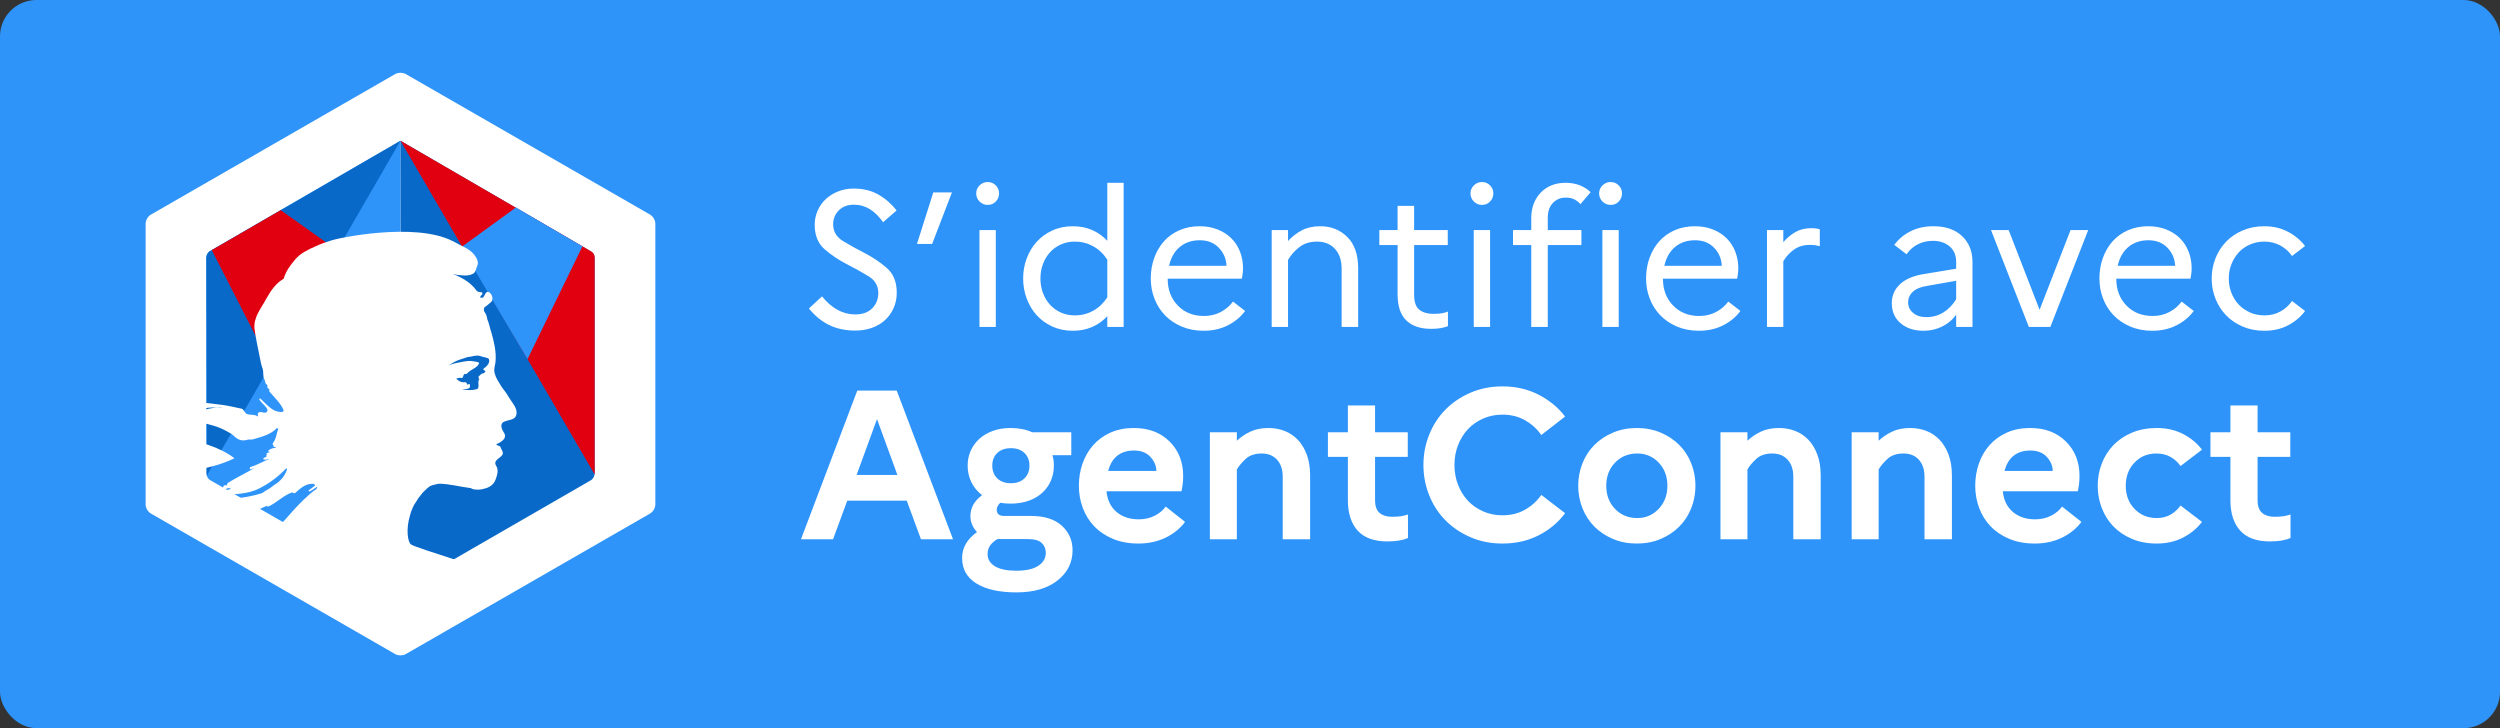 <?xml version="1.0" encoding="UTF-8"?>
<svg width="206px" height="60px" viewBox="0 0 206 60" version="1.1" xmlns="http://www.w3.org/2000/svg" xmlns:xlink="http://www.w3.org/1999/xlink">
    <rect x="0" y="0" width="206" height="60" fill="#333333" stroke="none"/>
    <title>ac-btn@3x</title>
    <g id="Page-1" stroke="none" stroke-width="1" fill="none" fill-rule="evenodd">
        <g id="Artboard-Copy-33" transform="translate(-705, -460)">
            <g id="ac-btn" transform="translate(705, 460)">
                <rect id="Rectangle" fill="#2E94FA" x="0" y="0" width="206" height="60" rx="3"></rect>
                <path d="M70.487,27.239 C70.973,27.239 71.424,27.165 71.841,27.017 C72.258,26.87 72.617,26.659 72.918,26.384 C73.219,26.11 73.456,25.78 73.63,25.395 C73.805,25.009 73.892,24.584 73.892,24.12 C73.892,23.233 73.617,22.552 73.068,22.078 C72.519,21.602 71.92,21.199 71.271,20.866 C70.622,20.534 70.023,20.201 69.474,19.869 C68.925,19.536 68.651,19.074 68.651,18.483 C68.651,18.029 68.807,17.647 69.118,17.335 C69.429,17.024 69.844,16.868 70.361,16.868 C70.846,16.868 71.287,16.992 71.683,17.24 C72.079,17.488 72.44,17.845 72.767,18.309 L73.876,17.343 C73.464,16.805 72.968,16.37 72.388,16.037 C71.807,15.705 71.126,15.538 70.345,15.538 C69.881,15.538 69.45,15.617 69.055,15.776 C68.659,15.934 68.318,16.148 68.033,16.417 C67.748,16.686 67.527,17.003 67.368,17.367 C67.21,17.731 67.131,18.114 67.131,18.515 C67.131,19.391 67.405,20.067 67.954,20.542 C68.503,21.017 69.102,21.42 69.751,21.753 C70.4,22.085 70.999,22.418 71.548,22.75 C72.097,23.083 72.372,23.545 72.372,24.136 C72.372,24.642 72.205,25.065 71.873,25.402 C71.54,25.74 71.073,25.909 70.472,25.909 C69.954,25.909 69.466,25.782 69.007,25.529 C68.548,25.276 68.123,24.906 67.733,24.421 L66.656,25.418 C67.141,26.02 67.696,26.474 68.318,26.78 C68.941,27.086 69.664,27.239 70.487,27.239 Z M76.809,20.098 L78.44,15.855 L76.904,15.855 L75.558,20.098 L76.809,20.098 Z M81.389,16.884 C81.653,16.884 81.875,16.792 82.054,16.607 C82.234,16.422 82.323,16.198 82.323,15.934 C82.323,15.681 82.234,15.462 82.054,15.277 C81.875,15.092 81.653,15 81.389,15 C81.125,15 80.901,15.092 80.716,15.277 C80.532,15.462 80.439,15.681 80.439,15.934 C80.439,16.198 80.532,16.422 80.716,16.607 C80.901,16.792 81.125,16.884 81.389,16.884 Z M82.054,26.938 L82.054,18.958 L80.708,18.958 L80.708,26.938 L82.054,26.938 Z M88.407,27.255 C88.978,27.255 89.503,27.152 89.983,26.946 C90.463,26.74 90.883,26.442 91.242,26.052 L91.242,26.938 L92.588,26.938 L92.588,15.063 L91.242,15.063 L91.242,19.845 C90.883,19.454 90.463,19.156 89.983,18.95 C89.503,18.745 88.978,18.642 88.407,18.642 C87.785,18.642 87.22,18.758 86.713,18.99 C86.207,19.222 85.777,19.534 85.423,19.924 C85.069,20.315 84.795,20.771 84.6,21.294 C84.404,21.816 84.307,22.368 84.307,22.948 C84.307,23.529 84.404,24.08 84.6,24.603 C84.795,25.125 85.069,25.582 85.423,25.973 C85.777,26.363 86.207,26.674 86.713,26.907 C87.22,27.139 87.785,27.255 88.407,27.255 Z M88.566,25.988 C88.144,25.988 87.758,25.909 87.41,25.751 C87.062,25.593 86.763,25.376 86.515,25.102 C86.267,24.827 86.075,24.505 85.938,24.136 C85.8,23.766 85.732,23.371 85.732,22.948 C85.732,22.526 85.8,22.13 85.938,21.761 C86.075,21.391 86.267,21.069 86.515,20.795 C86.763,20.521 87.062,20.304 87.41,20.146 C87.758,19.988 88.144,19.908 88.566,19.908 C89.104,19.908 89.606,20.035 90.07,20.288 C90.534,20.542 90.925,20.911 91.242,21.397 L91.242,24.5 C90.936,24.975 90.55,25.342 90.086,25.6 C89.621,25.859 89.115,25.988 88.566,25.988 Z M99.178,27.255 C99.917,27.255 100.58,27.107 101.165,26.812 C101.751,26.516 102.229,26.12 102.598,25.624 L101.601,24.848 C101.337,25.207 100.999,25.495 100.588,25.711 C100.176,25.928 99.717,26.036 99.21,26.036 C98.323,26.036 97.603,25.748 97.049,25.173 C96.495,24.598 96.218,23.872 96.218,22.996 L96.218,22.964 L102.329,22.964 C102.35,22.859 102.371,22.729 102.392,22.576 C102.414,22.423 102.424,22.267 102.424,22.109 C102.424,21.613 102.34,21.151 102.171,20.724 C102.002,20.296 101.762,19.929 101.45,19.623 C101.139,19.317 100.762,19.077 100.318,18.903 C99.875,18.729 99.384,18.642 98.846,18.642 C98.234,18.642 97.677,18.753 97.175,18.974 C96.674,19.196 96.252,19.499 95.909,19.885 C95.566,20.27 95.299,20.726 95.109,21.254 C94.919,21.782 94.824,22.347 94.824,22.948 C94.824,23.529 94.924,24.08 95.125,24.603 C95.326,25.125 95.613,25.582 95.988,25.973 C96.363,26.363 96.822,26.674 97.365,26.907 C97.909,27.139 98.513,27.255 99.178,27.255 Z M101.062,21.903 L96.328,21.903 C96.487,21.217 96.787,20.695 97.231,20.336 C97.674,19.977 98.218,19.797 98.862,19.797 C99.516,19.797 100.041,20.006 100.437,20.423 C100.833,20.84 101.041,21.333 101.062,21.903 Z M106.133,26.938 L106.133,21.413 C106.387,20.99 106.706,20.634 107.091,20.344 C107.477,20.053 107.954,19.908 108.524,19.908 C109.136,19.908 109.627,20.106 109.997,20.502 C110.366,20.898 110.551,21.449 110.551,22.157 L110.551,26.938 L111.912,26.938 L111.912,22.109 C111.912,20.98 111.614,20.119 111.018,19.528 C110.422,18.937 109.68,18.642 108.793,18.642 C108.202,18.642 107.693,18.755 107.265,18.982 C106.838,19.209 106.461,19.502 106.133,19.861 L106.133,18.958 L104.787,18.958 L104.787,26.938 L106.133,26.938 Z M117.933,27.097 C118.218,27.097 118.472,27.078 118.693,27.041 C118.915,27.004 119.121,26.949 119.311,26.875 L119.311,25.672 C119.163,25.735 118.994,25.782 118.804,25.814 C118.614,25.846 118.387,25.862 118.123,25.862 C117.638,25.862 117.25,25.751 116.96,25.529 C116.669,25.308 116.524,24.885 116.524,24.262 L116.524,20.193 L119.295,20.193 L119.295,18.958 L116.524,18.958 L116.524,16.963 L115.162,16.963 L115.162,18.958 L113.658,18.958 L113.658,20.193 L115.162,20.193 L115.162,24.262 C115.162,25.234 115.403,25.949 115.883,26.408 C116.363,26.867 117.047,27.097 117.933,27.097 Z M122.118,16.884 C122.381,16.884 122.603,16.792 122.782,16.607 C122.962,16.422 123.052,16.198 123.052,15.934 C123.052,15.681 122.962,15.462 122.782,15.277 C122.603,15.092 122.381,15 122.118,15 C121.854,15 121.629,15.092 121.445,15.277 C121.26,15.462 121.168,15.681 121.168,15.934 C121.168,16.198 121.26,16.422 121.445,16.607 C121.629,16.792 121.854,16.884 122.118,16.884 Z M122.782,26.938 L122.782,18.958 L121.437,18.958 L121.437,26.938 L122.782,26.938 Z M127.537,26.938 L127.537,20.193 L130.308,20.193 L130.308,18.958 L127.537,18.958 L127.537,17.945 C127.537,17.428 127.677,17.021 127.956,16.726 C128.236,16.43 128.592,16.282 129.025,16.282 C129.299,16.282 129.534,16.333 129.73,16.433 C129.925,16.533 130.091,16.663 130.228,16.821 L131.067,15.839 C130.835,15.607 130.545,15.42 130.197,15.277 C129.848,15.135 129.452,15.063 129.009,15.063 C128.154,15.063 127.468,15.335 126.951,15.879 C126.434,16.422 126.175,17.122 126.175,17.977 L126.175,18.958 L124.671,18.958 L124.671,20.193 L126.175,20.193 L126.175,26.938 L127.537,26.938 Z M132.718,16.884 C132.982,16.884 133.204,16.792 133.383,16.607 C133.563,16.422 133.653,16.198 133.653,15.934 C133.653,15.681 133.563,15.462 133.383,15.277 C133.204,15.092 132.982,15 132.718,15 C132.454,15 132.23,15.092 132.045,15.277 C131.861,15.462 131.768,15.681 131.768,15.934 C131.768,16.198 131.861,16.422 132.045,16.607 C132.23,16.792 132.454,16.884 132.718,16.884 Z M133.383,26.938 L133.383,18.958 L132.037,18.958 L132.037,26.938 L133.383,26.938 Z M139.99,27.255 C140.729,27.255 141.391,27.107 141.977,26.812 C142.563,26.516 143.041,26.12 143.41,25.624 L142.412,24.848 C142.149,25.207 141.811,25.495 141.399,25.711 C140.988,25.928 140.528,26.036 140.022,26.036 C139.135,26.036 138.415,25.748 137.86,25.173 C137.306,24.598 137.029,23.872 137.029,22.996 L137.029,22.964 L143.141,22.964 C143.162,22.859 143.183,22.729 143.204,22.576 C143.225,22.423 143.236,22.267 143.236,22.109 C143.236,21.613 143.151,21.151 142.982,20.724 C142.814,20.296 142.573,19.929 142.262,19.623 C141.951,19.317 141.573,19.077 141.13,18.903 C140.687,18.729 140.196,18.642 139.657,18.642 C139.045,18.642 138.488,18.753 137.987,18.974 C137.486,19.196 137.063,19.499 136.72,19.885 C136.377,20.27 136.111,20.726 135.921,21.254 C135.731,21.782 135.636,22.347 135.636,22.948 C135.636,23.529 135.736,24.08 135.937,24.603 C136.137,25.125 136.425,25.582 136.8,25.973 C137.174,26.363 137.633,26.674 138.177,26.907 C138.721,27.139 139.325,27.255 139.99,27.255 Z M141.874,21.903 L137.14,21.903 C137.298,21.217 137.599,20.695 138.042,20.336 C138.486,19.977 139.029,19.797 139.673,19.797 C140.328,19.797 140.853,20.006 141.249,20.423 C141.645,20.84 141.853,21.333 141.874,21.903 Z M146.945,26.938 L146.945,21.523 C147.188,21.122 147.489,20.798 147.847,20.55 C148.206,20.302 148.644,20.177 149.162,20.177 C149.32,20.177 149.463,20.188 149.589,20.209 C149.716,20.23 149.837,20.257 149.953,20.288 L149.953,18.895 C149.858,18.863 149.753,18.84 149.637,18.824 C149.521,18.808 149.399,18.8 149.273,18.8 C148.766,18.8 148.325,18.906 147.95,19.117 C147.576,19.328 147.241,19.608 146.945,19.956 L146.945,18.958 L145.599,18.958 L145.599,26.938 L146.945,26.938 Z M158.512,27.255 C159.05,27.255 159.557,27.139 160.032,26.907 C160.507,26.674 160.892,26.347 161.188,25.925 L161.188,26.938 L162.533,26.938 L162.533,21.587 C162.533,20.711 162.248,20.001 161.678,19.457 C161.108,18.913 160.317,18.642 159.303,18.642 C158.607,18.642 157.984,18.779 157.435,19.053 C156.886,19.328 156.438,19.703 156.089,20.177 L157.102,20.953 C157.335,20.605 157.638,20.333 158.013,20.138 C158.388,19.943 158.807,19.845 159.272,19.845 C159.831,19.845 160.29,19.998 160.649,20.304 C161.008,20.61 161.188,21.038 161.188,21.587 L161.188,22.141 L158.512,22.584 C157.657,22.721 157.005,23.001 156.556,23.423 C156.108,23.846 155.883,24.363 155.883,24.975 C155.883,25.672 156.126,26.226 156.612,26.637 C157.097,27.049 157.731,27.255 158.512,27.255 Z M158.733,26.131 C158.279,26.131 157.915,26.015 157.641,25.782 C157.366,25.55 157.229,25.265 157.229,24.927 C157.229,24.579 157.358,24.284 157.617,24.041 C157.876,23.798 158.279,23.634 158.828,23.55 L161.188,23.138 L161.188,24.658 C160.913,25.112 160.567,25.471 160.15,25.735 C159.733,25.999 159.261,26.131 158.733,26.131 Z M168.95,26.938 L172.069,18.958 L170.613,18.958 L168.063,25.529 L165.514,18.958 L164.058,18.958 L167.177,26.938 L168.95,26.938 Z M177.346,27.255 C178.085,27.255 178.747,27.107 179.333,26.812 C179.919,26.516 180.396,26.12 180.766,25.624 L179.768,24.848 C179.504,25.207 179.167,25.495 178.755,25.711 C178.343,25.928 177.884,26.036 177.377,26.036 C176.491,26.036 175.77,25.748 175.216,25.173 C174.662,24.598 174.385,23.872 174.385,22.996 L174.385,22.964 L180.497,22.964 C180.518,22.859 180.539,22.729 180.56,22.576 C180.581,22.423 180.592,22.267 180.592,22.109 C180.592,21.613 180.507,21.151 180.338,20.724 C180.169,20.296 179.929,19.929 179.618,19.623 C179.307,19.317 178.929,19.077 178.486,18.903 C178.042,18.729 177.552,18.642 177.013,18.642 C176.401,18.642 175.844,18.753 175.343,18.974 C174.842,19.196 174.419,19.499 174.076,19.885 C173.733,20.27 173.467,20.726 173.277,21.254 C173.087,21.782 172.992,22.347 172.992,22.948 C172.992,23.529 173.092,24.08 173.292,24.603 C173.493,25.125 173.781,25.582 174.155,25.973 C174.53,26.363 174.989,26.674 175.533,26.907 C176.077,27.139 176.681,27.255 177.346,27.255 Z M179.23,21.903 L174.496,21.903 C174.654,21.217 174.955,20.695 175.398,20.336 C175.842,19.977 176.385,19.797 177.029,19.797 C177.684,19.797 178.209,20.006 178.605,20.423 C179,20.84 179.209,21.333 179.23,21.903 Z M186.581,27.255 C187.309,27.255 187.958,27.107 188.528,26.812 C189.098,26.516 189.568,26.12 189.938,25.624 L188.861,24.801 C188.618,25.16 188.301,25.447 187.911,25.664 C187.52,25.88 187.082,25.988 186.597,25.988 C186.164,25.988 185.768,25.909 185.409,25.751 C185.05,25.593 184.742,25.379 184.483,25.11 C184.224,24.84 184.021,24.518 183.873,24.144 C183.726,23.769 183.652,23.371 183.652,22.948 C183.652,22.526 183.726,22.13 183.873,21.761 C184.021,21.391 184.222,21.069 184.475,20.795 C184.728,20.521 185.037,20.304 185.401,20.146 C185.765,19.988 186.159,19.908 186.581,19.908 C187.066,19.908 187.507,20.017 187.903,20.233 C188.299,20.449 188.618,20.737 188.861,21.096 L189.938,20.273 C189.568,19.787 189.096,19.394 188.52,19.093 C187.945,18.792 187.299,18.642 186.581,18.642 C185.926,18.642 185.33,18.758 184.792,18.99 C184.253,19.222 183.797,19.534 183.422,19.924 C183.047,20.315 182.757,20.771 182.551,21.294 C182.345,21.816 182.243,22.368 182.243,22.948 C182.243,23.529 182.345,24.08 182.551,24.603 C182.757,25.125 183.047,25.582 183.422,25.973 C183.797,26.363 184.253,26.674 184.792,26.907 C185.33,27.139 185.926,27.255 186.581,27.255 Z M68.642,44.438 L69.815,41.253 L74.715,41.253 L75.888,44.438 L78.53,44.438 L73.892,32.188 L70.638,32.188 L66,44.438 L68.642,44.438 Z M73.945,39.136 L70.585,39.136 L72.265,34.533 L73.945,39.136 Z M83.759,48.813 C85.182,48.813 86.308,48.487 87.136,47.833 C87.965,47.18 88.379,46.352 88.379,45.348 C88.379,44.532 88.084,43.855 87.495,43.318 C86.906,42.782 86.057,42.513 84.949,42.513 L82.726,42.513 C82.528,42.513 82.379,42.47 82.28,42.382 C82.181,42.295 82.131,42.163 82.131,41.988 C82.131,41.895 82.157,41.799 82.21,41.7 C82.263,41.6 82.335,41.51 82.429,41.428 C82.557,41.452 82.691,41.469 82.831,41.481 C82.971,41.493 83.117,41.498 83.269,41.498 C83.84,41.498 84.348,41.417 84.791,41.253 C85.235,41.09 85.608,40.865 85.911,40.58 C86.215,40.294 86.445,39.961 86.603,39.582 C86.76,39.203 86.839,38.798 86.839,38.366 C86.839,38.214 86.83,38.068 86.812,37.928 C86.795,37.788 86.763,37.648 86.716,37.508 L88.274,37.508 L88.274,35.618 L85.054,35.618 C84.797,35.502 84.52,35.414 84.222,35.356 C83.925,35.298 83.607,35.268 83.269,35.268 C82.72,35.268 82.228,35.35 81.79,35.513 C81.353,35.677 80.982,35.898 80.679,36.178 C80.375,36.458 80.142,36.785 79.979,37.158 C79.815,37.532 79.734,37.934 79.734,38.366 C79.734,38.856 79.836,39.311 80.04,39.731 C80.244,40.151 80.539,40.507 80.924,40.798 C80.597,41.043 80.355,41.309 80.198,41.595 C80.04,41.88 79.961,42.198 79.961,42.548 C79.961,42.77 80.008,42.995 80.101,43.222 C80.195,43.45 80.329,43.657 80.504,43.843 C80.107,44.123 79.804,44.441 79.594,44.797 C79.384,45.153 79.279,45.547 79.279,45.978 C79.279,46.9 79.675,47.603 80.469,48.087 C81.262,48.571 82.359,48.813 83.759,48.813 Z M83.304,39.818 C82.825,39.818 82.449,39.684 82.175,39.416 C81.901,39.148 81.764,38.798 81.764,38.366 C81.764,37.934 81.901,37.587 82.175,37.325 C82.449,37.062 82.825,36.931 83.304,36.931 C83.77,36.931 84.141,37.062 84.415,37.325 C84.689,37.587 84.826,37.934 84.826,38.366 C84.826,38.798 84.689,39.148 84.415,39.416 C84.141,39.684 83.77,39.818 83.304,39.818 Z M83.741,47.028 C82.971,47.028 82.385,46.906 81.983,46.661 C81.58,46.416 81.379,46.083 81.379,45.663 C81.379,45.383 81.449,45.144 81.589,44.946 C81.729,44.748 81.927,44.573 82.184,44.421 L84.704,44.421 C85.24,44.421 85.62,44.529 85.841,44.745 C86.063,44.96 86.174,45.232 86.174,45.558 C86.174,45.99 85.97,46.343 85.561,46.617 C85.153,46.891 84.546,47.028 83.741,47.028 Z M93.8,44.788 C94.628,44.788 95.375,44.628 96.04,44.307 C96.705,43.986 97.242,43.552 97.65,43.003 L96.058,41.743 C95.824,42.058 95.515,42.312 95.13,42.505 C94.745,42.697 94.313,42.793 93.835,42.793 C93.088,42.793 92.476,42.589 91.998,42.181 C91.519,41.773 91.245,41.207 91.175,40.483 L97.353,40.483 C97.388,40.332 97.42,40.145 97.449,39.923 C97.478,39.702 97.493,39.468 97.493,39.223 C97.493,38.068 97.119,37.12 96.373,36.38 C95.626,35.639 94.646,35.268 93.433,35.268 C92.709,35.268 92.067,35.394 91.507,35.645 C90.948,35.895 90.475,36.237 90.09,36.668 C89.705,37.1 89.41,37.605 89.206,38.182 C89.002,38.76 88.9,39.375 88.9,40.028 C88.9,40.67 89.008,41.28 89.224,41.857 C89.44,42.435 89.755,42.939 90.169,43.371 C90.583,43.803 91.096,44.147 91.709,44.403 C92.321,44.66 93.018,44.788 93.8,44.788 Z M95.287,38.803 L91.315,38.803 C91.467,38.232 91.723,37.809 92.085,37.535 C92.447,37.26 92.896,37.123 93.433,37.123 C94.016,37.123 94.468,37.295 94.789,37.64 C95.11,37.984 95.276,38.372 95.287,38.803 Z M101.916,44.438 L101.916,38.681 C102.08,38.401 102.322,38.112 102.642,37.815 C102.963,37.517 103.404,37.368 103.964,37.368 C104.5,37.368 104.923,37.54 105.233,37.885 C105.542,38.229 105.696,38.693 105.696,39.276 L105.696,44.438 L107.954,44.438 L107.954,39.188 C107.954,38.535 107.863,37.963 107.683,37.473 C107.502,36.983 107.257,36.575 106.948,36.248 C106.638,35.922 106.277,35.677 105.862,35.513 C105.448,35.35 105.002,35.268 104.524,35.268 C103.94,35.268 103.436,35.37 103.01,35.575 C102.584,35.779 102.22,36.027 101.916,36.318 L101.916,35.618 L99.694,35.618 L99.694,44.438 L101.916,44.438 Z M114.32,44.613 C114.682,44.613 115,44.59 115.274,44.543 C115.548,44.497 115.796,44.427 116.017,44.333 L116.017,42.391 C115.866,42.449 115.685,42.496 115.475,42.531 C115.265,42.566 115.008,42.583 114.705,42.583 C114.273,42.583 113.932,42.478 113.681,42.268 C113.43,42.058 113.305,41.708 113.305,41.218 L113.305,37.648 L116,37.648 L116,35.618 L113.305,35.618 L113.305,33.413 L111.065,33.413 L111.065,35.618 L109.42,35.618 L109.42,37.648 L111.065,37.648 L111.065,41.218 C111.065,42.292 111.333,43.126 111.87,43.721 C112.407,44.316 113.223,44.613 114.32,44.613 Z M123.801,44.788 C124.91,44.788 125.907,44.561 126.794,44.106 C127.68,43.651 128.404,43.044 128.964,42.286 L127.004,40.781 C126.654,41.283 126.207,41.688 125.665,41.997 C125.123,42.306 124.501,42.461 123.801,42.461 C123.23,42.461 122.699,42.353 122.209,42.137 C121.719,41.921 121.302,41.63 120.957,41.262 C120.613,40.895 120.342,40.457 120.144,39.95 C119.945,39.442 119.846,38.897 119.846,38.313 C119.846,37.73 119.945,37.185 120.144,36.677 C120.342,36.17 120.613,35.732 120.957,35.365 C121.302,34.997 121.719,34.705 122.209,34.49 C122.699,34.274 123.23,34.166 123.801,34.166 C124.501,34.166 125.123,34.32 125.665,34.63 C126.207,34.939 126.654,35.344 127.004,35.846 L128.964,34.323 C128.404,33.588 127.68,32.99 126.794,32.53 C125.907,32.069 124.91,31.838 123.801,31.838 C122.845,31.838 121.964,32.013 121.159,32.363 C120.354,32.713 119.665,33.18 119.094,33.763 C118.522,34.347 118.079,35.032 117.764,35.82 C117.449,36.607 117.291,37.438 117.291,38.313 C117.291,39.188 117.449,40.02 117.764,40.807 C118.079,41.595 118.522,42.28 119.094,42.863 C119.665,43.447 120.354,43.913 121.159,44.263 C121.964,44.613 122.845,44.788 123.801,44.788 Z M134.875,44.788 C135.587,44.788 136.24,44.663 136.835,44.412 C137.43,44.161 137.94,43.823 138.366,43.397 C138.792,42.971 139.122,42.467 139.355,41.883 C139.588,41.3 139.705,40.682 139.705,40.028 C139.705,39.375 139.588,38.757 139.355,38.173 C139.122,37.59 138.792,37.085 138.366,36.66 C137.94,36.234 137.43,35.895 136.835,35.645 C136.24,35.394 135.587,35.268 134.875,35.268 C134.163,35.268 133.51,35.394 132.915,35.645 C132.32,35.895 131.81,36.234 131.384,36.66 C130.958,37.085 130.628,37.59 130.395,38.173 C130.162,38.757 130.045,39.375 130.045,40.028 C130.045,40.682 130.162,41.3 130.395,41.883 C130.628,42.467 130.958,42.971 131.384,43.397 C131.81,43.823 132.32,44.161 132.915,44.412 C133.51,44.663 134.163,44.788 134.875,44.788 Z M134.91,42.688 C134.175,42.688 133.565,42.438 133.081,41.936 C132.597,41.434 132.355,40.798 132.355,40.028 C132.355,39.258 132.597,38.623 133.081,38.121 C133.565,37.619 134.175,37.368 134.91,37.368 C135.61,37.368 136.199,37.619 136.678,38.121 C137.156,38.623 137.395,39.258 137.395,40.028 C137.395,40.787 137.156,41.42 136.678,41.927 C136.199,42.435 135.61,42.688 134.91,42.688 Z M143.989,44.438 L143.989,38.681 C144.152,38.401 144.394,38.112 144.715,37.815 C145.036,37.517 145.476,37.368 146.036,37.368 C146.573,37.368 146.996,37.54 147.305,37.885 C147.614,38.229 147.769,38.693 147.769,39.276 L147.769,44.438 L150.026,44.438 L150.026,39.188 C150.026,38.535 149.936,37.963 149.755,37.473 C149.574,36.983 149.329,36.575 149.02,36.248 C148.711,35.922 148.349,35.677 147.935,35.513 C147.521,35.35 147.075,35.268 146.596,35.268 C146.013,35.268 145.508,35.37 145.083,35.575 C144.657,35.779 144.292,36.027 143.989,36.318 L143.989,35.618 L141.766,35.618 L141.766,44.438 L143.989,44.438 Z M154.8,44.438 L154.8,38.681 C154.963,38.401 155.205,38.112 155.526,37.815 C155.847,37.517 156.287,37.368 156.847,37.368 C157.384,37.368 157.807,37.54 158.116,37.885 C158.425,38.229 158.58,38.693 158.58,39.276 L158.58,44.438 L160.838,44.438 L160.838,39.188 C160.838,38.535 160.747,37.963 160.566,37.473 C160.385,36.983 160.14,36.575 159.831,36.248 C159.522,35.922 159.16,35.677 158.746,35.513 C158.332,35.35 157.886,35.268 157.407,35.268 C156.824,35.268 156.32,35.37 155.894,35.575 C155.468,35.779 155.103,36.027 154.8,36.318 L154.8,35.618 L152.577,35.618 L152.577,44.438 L154.8,44.438 Z M167.659,44.788 C168.487,44.788 169.234,44.628 169.899,44.307 C170.564,43.986 171.1,43.552 171.509,43.003 L169.916,41.743 C169.683,42.058 169.374,42.312 168.989,42.505 C168.604,42.697 168.172,42.793 167.694,42.793 C166.947,42.793 166.335,42.589 165.856,42.181 C165.378,41.773 165.104,41.207 165.034,40.483 L171.211,40.483 C171.246,40.332 171.278,40.145 171.308,39.923 C171.337,39.702 171.351,39.468 171.351,39.223 C171.351,38.068 170.978,37.12 170.231,36.38 C169.485,35.639 168.505,35.268 167.291,35.268 C166.568,35.268 165.926,35.394 165.366,35.645 C164.806,35.895 164.334,36.237 163.949,36.668 C163.564,37.1 163.269,37.605 163.065,38.182 C162.861,38.76 162.759,39.375 162.759,40.028 C162.759,40.67 162.867,41.28 163.083,41.857 C163.298,42.435 163.613,42.939 164.028,43.371 C164.442,43.803 164.955,44.147 165.567,44.403 C166.18,44.66 166.877,44.788 167.659,44.788 Z M169.146,38.803 L165.174,38.803 C165.325,38.232 165.582,37.809 165.944,37.535 C166.305,37.26 166.755,37.123 167.291,37.123 C167.875,37.123 168.327,37.295 168.648,37.64 C168.968,37.984 169.135,38.372 169.146,38.803 Z M177.718,44.788 C178.523,44.788 179.243,44.625 179.879,44.298 C180.515,43.972 181.037,43.54 181.445,43.003 L179.678,41.656 C179.468,41.959 179.196,42.207 178.864,42.4 C178.531,42.592 178.149,42.688 177.718,42.688 C176.982,42.688 176.373,42.438 175.889,41.936 C175.405,41.434 175.162,40.798 175.162,40.028 C175.162,39.258 175.402,38.623 175.88,38.121 C176.358,37.619 176.959,37.368 177.683,37.368 C178.137,37.368 178.531,37.465 178.864,37.657 C179.196,37.85 179.468,38.098 179.678,38.401 L181.445,37.053 C181.037,36.517 180.515,36.085 179.879,35.758 C179.243,35.432 178.523,35.268 177.718,35.268 C176.959,35.268 176.277,35.397 175.67,35.653 C175.063,35.91 174.553,36.254 174.139,36.686 C173.725,37.118 173.407,37.622 173.185,38.2 C172.963,38.777 172.852,39.387 172.852,40.028 C172.852,40.67 172.963,41.28 173.185,41.857 C173.407,42.435 173.725,42.939 174.139,43.371 C174.553,43.803 175.063,44.147 175.67,44.403 C176.277,44.66 176.959,44.788 177.718,44.788 Z M187.041,44.613 C187.403,44.613 187.721,44.59 187.995,44.543 C188.269,44.497 188.517,44.427 188.739,44.333 L188.739,42.391 C188.587,42.449 188.406,42.496 188.196,42.531 C187.986,42.566 187.73,42.583 187.426,42.583 C186.995,42.583 186.653,42.478 186.403,42.268 C186.152,42.058 186.026,41.708 186.026,41.218 L186.026,37.648 L188.721,37.648 L188.721,35.618 L186.026,35.618 L186.026,33.413 L183.786,33.413 L183.786,35.618 L182.141,35.618 L182.141,37.648 L183.786,37.648 L183.786,41.218 C183.786,42.292 184.055,43.126 184.591,43.721 C185.128,44.316 185.945,44.613 187.041,44.613 Z" id="S’identifieravecAgentConnect" fill="#FFFFFF" fill-rule="nonzero"></path>
                <g id="Marianne" transform="translate(12, 6)">
                    <g id="Mosaique" fill-rule="nonzero">
                        <path d="M21.437,0.103 C21.207,-0.034 20.793,-0.034 20.563,0.103 L0.414,11.696 C0.184,11.834 0,12.155 0,12.43 L0,35.57 C0,35.845 0.184,36.166 0.414,36.304 L20.563,47.897 C20.793,48.034 21.207,48.034 21.437,47.897 L41.586,36.304 C41.816,36.166 42,35.845 42,35.57 L42,12.43 C42,12.155 41.816,11.834 41.586,11.696 L21.437,0.103 Z" id="Path" fill="#FFFFFF"></path>
                        <path d="M21,42.598 L5.32,33.566 C5.137,33.474 5,33.199 5,33.015 L5,15.226 C5,14.997 5.137,14.768 5.32,14.676 L21,5.598 L21,42.598 Z" id="XMLID_127_" fill="#2E94FA"></path>
                        <path d="M5.046,33.173 L5,15.239 C5,15.008 5.138,14.777 5.323,14.685 L21,5.598 L5.046,33.173 Z" id="XMLID_125_" fill="#0969C9"></path>
                        <polygon id="Path" fill="#E1000F" points="5.45 14.608 10.3 24.098 15.889 14.7 11.131 11.318"></polygon>
                        <path d="M21.046,42.598 L36.68,33.577 C36.863,33.485 37,33.211 37,33.027 L37,15.26 C37,15.031 36.863,14.802 36.68,14.711 L21,5.598 L21.046,42.598 Z" id="XMLID_124_" fill="#0969C9"></path>
                        <path d="M37,33.098 L37,15.38 C37,15.098 37,14.888 36.68,14.698 L21,5.598 L37,33.098 Z" id="XMLID_121_" fill="#E1000F"></path>
                        <polygon id="Path" fill="#2E94FA" points="35.993 14.298 31.467 23.59 26 14.371 30.513 11.098"></polygon>
                    </g>
                    <path d="M26.239,14.352 C26.61,14.539 26.955,14.778 27.194,15.151 C27.3,15.312 27.433,15.605 27.353,15.818 C27.247,16.057 27.194,16.484 26.955,16.564 C26.663,16.724 26.265,16.724 25.894,16.67 C25.682,16.67 25.496,16.617 25.284,16.564 C26.027,16.857 26.743,17.23 27.247,17.923 C27.3,18.029 27.485,18.083 27.698,18.083 C27.751,18.083 27.751,18.189 27.751,18.243 C27.645,18.349 27.539,18.403 27.592,18.536 L27.751,18.536 C27.99,18.429 27.963,17.923 28.308,18.083 C28.547,18.243 28.653,18.589 28.52,18.829 C28.308,19.042 28.122,19.175 27.91,19.335 C27.857,19.442 27.857,19.575 27.91,19.682 C28.069,19.895 28.122,20.081 28.148,20.295 C28.308,20.641 28.361,21.041 28.494,21.414 C28.706,22.16 28.891,22.933 28.838,23.679 C28.838,24.079 28.626,24.425 28.785,24.825 C28.891,25.224 29.13,25.518 29.342,25.891 C29.554,26.184 29.74,26.397 29.899,26.69 C29.964,26.803 30.042,26.915 30.121,27.028 L30.201,27.142 C30.451,27.503 30.677,27.877 30.509,28.289 C30.35,28.635 29.82,28.582 29.448,28.795 C29.157,29.035 29.395,29.462 29.554,29.701 C29.793,30.154 29.263,30.448 28.891,30.607 C28.997,30.767 29.183,30.714 29.236,30.821 C29.289,31.06 29.528,31.22 29.395,31.487 C29.334,31.571 29.244,31.643 29.152,31.715 L29.082,31.769 C28.878,31.931 28.704,32.101 28.891,32.393 C29.103,32.739 28.971,33.139 28.838,33.512 C28.679,33.965 28.281,34.178 27.936,34.258 C27.645,34.365 27.273,34.365 26.982,34.311 C26.875,34.258 26.769,34.205 26.69,34.205 C25.841,34.098 24.992,33.858 24.144,33.858 C23.905,33.912 23.639,33.965 23.454,34.045 C23.215,34.205 23.029,34.391 22.844,34.578 C22.817,34.631 22.764,34.658 22.738,34.711 C22.711,34.738 22.685,34.764 22.685,34.791 L22.669,34.807 L22.647,34.829 C22.643,34.833 22.638,34.838 22.632,34.844 C22.472,35.031 22.366,35.218 22.234,35.43 C22.234,35.457 22.207,35.457 22.207,35.457 C22.207,35.484 22.181,35.511 22.154,35.537 C21.995,35.83 21.862,36.15 21.783,36.47 C21.438,37.616 21.597,38.602 21.836,38.842 C21.995,39.002 23.905,39.594 25.585,40.145 C22.65,42.596 20.277,43.822 18.467,43.822 C15.968,43.822 11.777,42.161 5.893,38.84 C7.317,38.84 7.115,39.41 8.441,38.746 C9.077,38.48 10.51,37.816 10.987,37.338 C11.279,37.045 11.571,36.753 11.836,36.434 C12.367,35.823 12.897,35.265 13.507,34.733 C13.693,34.574 13.878,34.414 14.064,34.308 C14.117,34.255 14.117,34.149 14.17,34.096 C13.932,34.202 13.772,34.388 13.507,34.494 C13.454,34.494 13.401,34.441 13.454,34.388 C13.64,34.255 13.825,34.122 13.985,33.989 L13.958,33.989 C13.905,33.989 13.905,33.936 13.905,33.883 C13.242,33.777 12.764,34.229 12.313,34.627 C12.207,34.68 12.101,34.574 12.075,34.574 C11.332,34.813 10.775,35.477 10.032,35.77 L10.032,35.663 C9.741,35.77 9.449,35.956 9.131,36.009 C8.68,36.115 8.282,36.062 7.884,36.062 C7.274,36.115 6.664,36.248 6.054,36.381 C6.027,36.381 6.027,36.381 6.001,36.408 C5.682,36.487 5.364,36.62 5.072,36.78 L5.046,36.806 C5.019,36.833 4.993,36.859 4.966,36.886 C4.86,36.992 4.754,37.125 4.621,37.178 C4.303,37.338 4.064,37.603 3.799,37.843 C3.773,37.869 3.746,37.869 3.72,37.869 C3.454,38.135 3.773,37.338 4.064,37.152 C4.038,37.152 3.985,37.125 4.011,37.099 C4.038,37.045 4.064,37.019 4.091,36.966 C4.091,36.939 4.091,36.939 4.117,36.913 L4.113,36.897 L4.095,36.875 C4.092,36.871 4.091,36.866 4.091,36.859 C4.011,36.913 3.932,36.966 3.852,37.019 C3.72,37.125 3.773,36.514 3.905,36.434 L3.879,36.434 C4.064,36.328 4.277,36.221 4.462,36.115 L4.542,36.036 C4.25,36.142 4.011,36.275 3.746,36.434 C3.746,36.434 3.746,36.248 3.826,36.169 C3.879,36.169 3.932,36.169 3.932,36.221 C4.894,35.479 6.062,35.281 7.242,35.109 L7.564,35.062 C8.261,34.96 8.956,34.851 9.608,34.627 C9.767,34.521 9.9,34.414 10.059,34.335 C10.298,34.229 10.51,33.989 10.801,33.83 C11.2,33.537 11.491,33.165 11.65,32.687 C11.65,32.634 11.598,32.581 11.598,32.581 C10.934,33.272 10.192,33.83 9.396,34.229 C8.335,34.787 7.194,34.68 6.08,34.84 C6.133,34.733 6.24,34.733 6.319,34.733 C6.319,34.574 6.425,34.521 6.531,34.441 L6.691,34.441 C6.743,34.441 6.743,34.335 6.797,34.335 C6.903,34.335 7.061,34.282 7.009,34.282 C6.849,34.069 6.558,34.441 6.319,34.282 C6.425,34.175 6.372,34.042 6.478,33.989 L6.691,33.989 C6.691,33.883 6.797,33.777 6.797,33.777 C7.539,33.325 8.255,32.98 8.945,32.581 C8.786,32.581 8.706,32.74 8.547,32.634 C8.653,32.634 8.547,32.475 8.653,32.475 C9.21,32.315 9.661,32.023 10.218,31.81 C10.006,31.81 9.873,31.97 9.661,31.81 C9.767,31.757 9.82,31.651 9.953,31.651 L9.953,31.491 C9.953,31.438 10.006,31.438 10.059,31.438 C10.006,31.438 9.953,31.385 9.953,31.385 C10.006,31.279 10.165,31.332 10.245,31.226 C10.192,31.226 10.086,31.226 10.086,31.172 C10.245,30.96 10.483,30.933 10.749,30.88 C10.695,30.774 10.537,30.88 10.537,30.774 C10.537,30.728 10.575,30.722 10.62,30.721 L10.537,30.721 C10.43,30.668 10.483,30.561 10.483,30.508 C10.775,30.163 10.775,29.711 10.934,29.312 C10.881,29.312 10.828,29.312 10.828,29.259 C10.324,29.817 9.528,30.003 8.786,30.216 L8.441,30.216 C8.202,30.322 7.831,30.322 7.592,30.163 C7.38,30.056 7.3,29.923 7.088,29.764 C6.691,29.525 6.292,29.312 5.842,29.153 C4.595,28.754 3.295,28.541 1.996,28.595 C2.552,28.302 3.163,28.276 3.746,28.09 C4.595,27.851 5.391,27.532 6.292,27.585 C6.133,27.532 5.948,27.585 5.789,27.585 C5.099,27.532 4.383,27.744 3.64,27.877 C3.136,27.983 2.685,28.169 2.181,28.276 C1.889,28.382 1.73,28.674 1.385,28.621 L1.385,28.462 C1.889,27.851 2.5,27.266 3.295,27.213 C4.197,27.053 5.046,27.213 5.948,27.319 C6.611,27.372 7.194,27.532 7.857,27.665 C8.096,27.665 8.149,28.063 8.361,28.116 C8.653,28.223 8.971,28.116 9.263,28.329 C9.263,28.223 9.21,28.116 9.263,28.037 C9.475,27.824 9.714,28.09 9.926,27.983 C10.324,27.744 9.582,27.292 9.369,26.92 C9.369,26.867 9.422,26.814 9.422,26.814 C9.82,27.16 10.112,27.558 10.616,27.824 C10.855,27.93 11.465,28.063 11.358,27.771 C11.12,27.213 10.616,26.761 10.192,26.256 L10.192,26.043 C10.086,26.043 10.086,25.99 10.032,25.937 L10.032,25.725 C9.82,25.618 9.873,25.432 9.794,25.273 C9.635,25.034 9.741,24.662 9.635,24.369 C9.528,24.077 9.475,23.811 9.422,23.519 C9.263,22.669 9.077,21.924 8.971,21.101 C8.865,20.144 9.528,19.4 9.979,18.55 C10.324,17.938 10.722,17.354 11.385,16.955 C11.544,16.344 11.942,15.839 12.34,15.361 C12.738,14.882 13.401,14.564 13.878,14.351 C14.519,14.055 14.858,13.95 15.195,13.849 C15.197,13.848 15.202,13.847 15.204,13.846 C15.695,13.63 22.131,12.277 25.257,13.846 C25.324,13.879 25.311,13.846 25.523,13.979 C25.761,14.112 26.053,14.272 26.239,14.352 Z M1.953,28.927 C1.953,29.161 1.796,29.369 1.561,29.421 C1.953,29.525 2.346,29.525 2.738,29.707 C2.686,29.811 2.581,29.759 2.529,29.759 C2.764,29.915 3.078,29.811 3.314,29.993 C3.157,30.149 3.026,29.993 2.869,29.993 C4.413,30.434 6.035,30.772 7.317,31.76 C6.218,32.305 5.093,32.539 3.916,32.799 C3.759,32.799 3.68,32.799 3.523,32.747 C3.523,32.799 3.523,32.903 3.471,32.903 C3.261,32.903 3.131,32.903 2.974,33.006 C2.79,33.162 2.503,33.215 2.346,33.058 C2.293,33.006 2.503,33.058 2.555,32.955 L2.163,32.955 C2.11,32.955 2.11,32.903 2.11,32.851 C1.875,32.903 1.561,33.006 1.325,33.058 C0.985,33.162 1.142,31.474 1.378,31.37 C1.325,31.318 1.221,31.318 1.221,31.214 C1.012,31.214 0.933,30.694 1.064,30.668 C1.273,30.616 1.509,30.616 1.666,30.46 C1.325,30.408 1.221,29.187 1.796,28.875 C1.849,28.875 1.953,28.875 1.953,28.927 Z M4.232,33.517 C3.915,33.843 3.518,33.694 3.175,33.843 C3.069,33.843 2.884,33.902 2.937,33.783 C2.97,33.617 3.116,33.555 3.273,33.502 L3.368,33.471 C3.431,33.45 3.492,33.428 3.545,33.399 C3.651,33.34 3.783,33.221 3.888,33.28 C3.994,33.458 4.126,33.399 4.232,33.517 Z M2.432,26.71 C2.379,26.71 2.325,26.71 2.272,26.656 C2.325,26.603 2.325,26.549 2.325,26.496 C1.818,27.057 0.67,26.87 1.738,26.362 C2.139,26.202 2.646,26.255 3.046,26.416 C2.886,26.63 2.646,26.576 2.432,26.71 Z M26.86,23.37 C26.814,23.38 26.767,23.389 26.721,23.397 C26.478,23.397 26.208,23.554 25.965,23.606 C25.613,23.711 25.289,23.895 24.992,24.104 C25.343,23.947 25.694,23.895 26.1,23.816 C26.397,23.763 26.641,23.711 26.965,23.763 C27.181,23.816 27.478,23.816 27.478,23.921 C27.37,24.314 26.776,24.418 26.451,24.811 L26.289,24.811 C26.127,24.916 26.181,25.151 26.046,25.151 C25.884,25.099 25.749,25.151 25.586,25.204 C25.802,25.414 26.046,25.544 26.343,25.492 C26.397,25.492 26.505,25.597 26.505,25.702 C26.505,25.702 26.559,25.702 26.613,25.649 C26.668,25.649 26.721,25.649 26.721,25.702 L26.721,25.911 C26.624,26.037 26.498,26.049 26.365,26.051 L26.276,26.051 C26.217,26.051 26.158,26.054 26.1,26.068 C26.505,26.173 26.911,26.173 27.289,26.068 C27.586,25.963 27.289,25.466 27.505,25.23 C27.397,25.23 27.505,25.073 27.397,25.073 C27.505,24.968 27.613,24.837 27.695,24.785 C27.803,24.785 27.938,24.733 27.992,24.628 C27.992,24.523 27.776,24.471 27.83,24.392 C28.127,24.183 28.397,23.895 28.289,23.606 C28.235,23.449 27.83,23.449 27.586,23.344 C27.418,23.272 27.211,23.3 27.001,23.341 L26.86,23.37 Z" id="Fill-1-Copy" fill="#FFFFFF"></path>
                </g>
            </g>
        </g>
    </g>
</svg>
